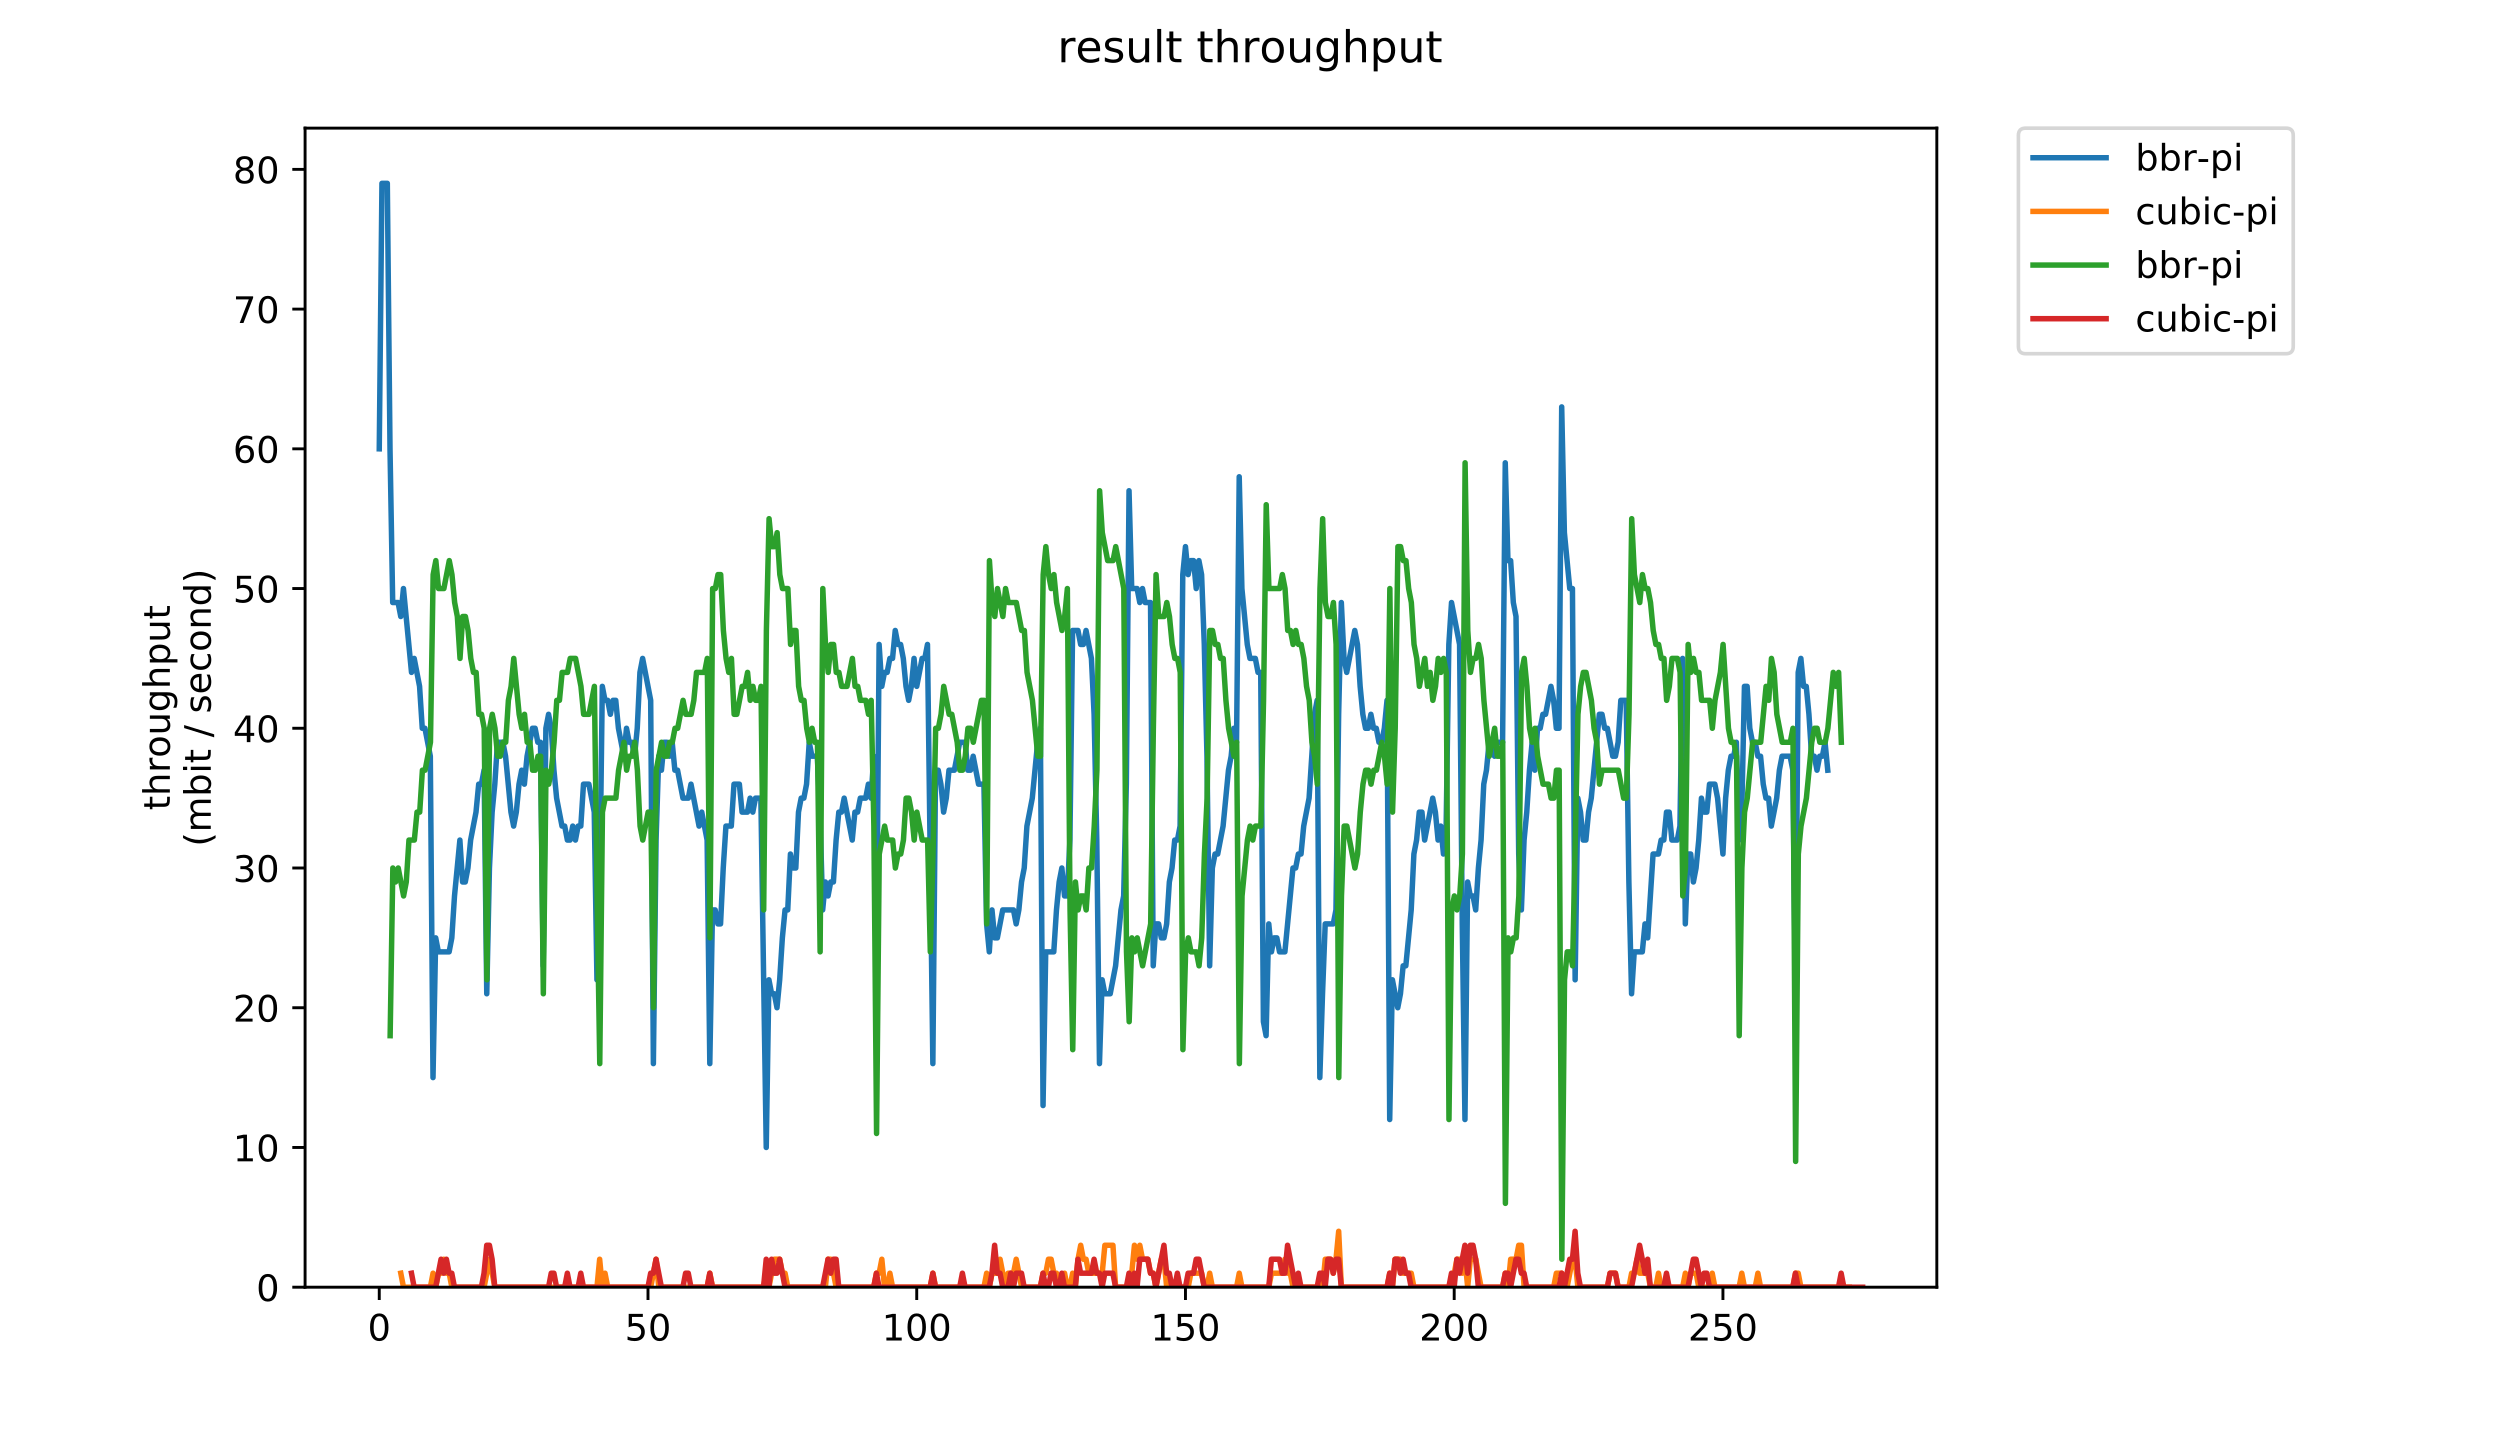 <?xml version="1.0" encoding="utf-8" standalone="no"?>
<!DOCTYPE svg PUBLIC "-//W3C//DTD SVG 1.1//EN"
  "http://www.w3.org/Graphics/SVG/1.1/DTD/svg11.dtd">
<!-- Created with matplotlib (https://matplotlib.org/) -->
<svg height="396pt" version="1.1" viewBox="0 0 684 396" width="684pt" xmlns="http://www.w3.org/2000/svg" xmlns:xlink="http://www.w3.org/1999/xlink">
 <defs>
  <style type="text/css">
*{stroke-linecap:butt;stroke-linejoin:round;}
  </style>
 </defs>
 <g id="figure_1">
  <g id="patch_1">
   <path d="M 0 396 
L 684 396 
L 684 0 
L 0 0 
z
" style="fill:#ffffff;"/>
  </g>
  <g id="axes_1">
   <g id="patch_2">
    <path d="M 83.472 352.174 
L 529.913 352.174 
L 529.913 35.062 
L 83.472 35.062 
z
" style="fill:#ffffff;"/>
   </g>
   <g id="matplotlib.axis_1">
    <g id="xtick_1">
     <g id="line2d_1">
      <defs>
       <path d="M 0 0 
L 0 3.5 
" id="m55b42c9078" style="stroke:#000000;stroke-width:0.8;"/>
      </defs>
      <g>
       <use style="stroke:#000000;stroke-width:0.8;" x="103.765" xlink:href="#m55b42c9078" y="352.174"/>
      </g>
     </g>
     <g id="text_1">
      <!-- 0 -->
      <defs>
       <path d="M 31.781 66.406 
Q 24.172 66.406 20.328 58.906 
Q 16.5 51.422 16.5 36.375 
Q 16.5 21.391 20.328 13.891 
Q 24.172 6.391 31.781 6.391 
Q 39.453 6.391 43.281 13.891 
Q 47.125 21.391 47.125 36.375 
Q 47.125 51.422 43.281 58.906 
Q 39.453 66.406 31.781 66.406 
z
M 31.781 74.219 
Q 44.047 74.219 50.516 64.516 
Q 56.984 54.828 56.984 36.375 
Q 56.984 17.969 50.516 8.266 
Q 44.047 -1.422 31.781 -1.422 
Q 19.531 -1.422 13.062 8.266 
Q 6.594 17.969 6.594 36.375 
Q 6.594 54.828 13.062 64.516 
Q 19.531 74.219 31.781 74.219 
z
" id="DejaVuSans-48"/>
      </defs>
      <g transform="translate(100.584 366.773)scale(0.1 -0.1)">
       <use xlink:href="#DejaVuSans-48"/>
      </g>
     </g>
    </g>
    <g id="xtick_2">
     <g id="line2d_2">
      <g>
       <use style="stroke:#000000;stroke-width:0.8;" x="177.291" xlink:href="#m55b42c9078" y="352.174"/>
      </g>
     </g>
     <g id="text_2">
      <!-- 50 -->
      <defs>
       <path d="M 10.797 72.906 
L 49.516 72.906 
L 49.516 64.594 
L 19.828 64.594 
L 19.828 46.734 
Q 21.969 47.469 24.109 47.828 
Q 26.266 48.188 28.422 48.188 
Q 40.625 48.188 47.75 41.5 
Q 54.891 34.812 54.891 23.391 
Q 54.891 11.625 47.562 5.094 
Q 40.234 -1.422 26.906 -1.422 
Q 22.312 -1.422 17.547 -0.641 
Q 12.797 0.141 7.719 1.703 
L 7.719 11.625 
Q 12.109 9.234 16.797 8.062 
Q 21.484 6.891 26.703 6.891 
Q 35.156 6.891 40.078 11.328 
Q 45.016 15.766 45.016 23.391 
Q 45.016 31 40.078 35.438 
Q 35.156 39.891 26.703 39.891 
Q 22.75 39.891 18.812 39.016 
Q 14.891 38.141 10.797 36.281 
z
" id="DejaVuSans-53"/>
      </defs>
      <g transform="translate(170.929 366.773)scale(0.1 -0.1)">
       <use xlink:href="#DejaVuSans-53"/>
       <use x="63.623" xlink:href="#DejaVuSans-48"/>
      </g>
     </g>
    </g>
    <g id="xtick_3">
     <g id="line2d_3">
      <g>
       <use style="stroke:#000000;stroke-width:0.8;" x="250.817" xlink:href="#m55b42c9078" y="352.174"/>
      </g>
     </g>
     <g id="text_3">
      <!-- 100 -->
      <defs>
       <path d="M 12.406 8.297 
L 28.516 8.297 
L 28.516 63.922 
L 10.984 60.406 
L 10.984 69.391 
L 28.422 72.906 
L 38.281 72.906 
L 38.281 8.297 
L 54.391 8.297 
L 54.391 0 
L 12.406 0 
z
" id="DejaVuSans-49"/>
      </defs>
      <g transform="translate(241.274 366.773)scale(0.1 -0.1)">
       <use xlink:href="#DejaVuSans-49"/>
       <use x="63.623" xlink:href="#DejaVuSans-48"/>
       <use x="127.246" xlink:href="#DejaVuSans-48"/>
      </g>
     </g>
    </g>
    <g id="xtick_4">
     <g id="line2d_4">
      <g>
       <use style="stroke:#000000;stroke-width:0.8;" x="324.343" xlink:href="#m55b42c9078" y="352.174"/>
      </g>
     </g>
     <g id="text_4">
      <!-- 150 -->
      <g transform="translate(314.8 366.773)scale(0.1 -0.1)">
       <use xlink:href="#DejaVuSans-49"/>
       <use x="63.623" xlink:href="#DejaVuSans-53"/>
       <use x="127.246" xlink:href="#DejaVuSans-48"/>
      </g>
     </g>
    </g>
    <g id="xtick_5">
     <g id="line2d_5">
      <g>
       <use style="stroke:#000000;stroke-width:0.8;" x="397.869" xlink:href="#m55b42c9078" y="352.174"/>
      </g>
     </g>
     <g id="text_5">
      <!-- 200 -->
      <defs>
       <path d="M 19.188 8.297 
L 53.609 8.297 
L 53.609 0 
L 7.328 0 
L 7.328 8.297 
Q 12.938 14.109 22.625 23.891 
Q 32.328 33.688 34.812 36.531 
Q 39.547 41.844 41.422 45.531 
Q 43.312 49.219 43.312 52.781 
Q 43.312 58.594 39.234 62.25 
Q 35.156 65.922 28.609 65.922 
Q 23.969 65.922 18.812 64.312 
Q 13.672 62.703 7.812 59.422 
L 7.812 69.391 
Q 13.766 71.781 18.938 73 
Q 24.125 74.219 28.422 74.219 
Q 39.75 74.219 46.484 68.547 
Q 53.219 62.891 53.219 53.422 
Q 53.219 48.922 51.531 44.891 
Q 49.859 40.875 45.406 35.406 
Q 44.188 33.984 37.641 27.219 
Q 31.109 20.453 19.188 8.297 
z
" id="DejaVuSans-50"/>
      </defs>
      <g transform="translate(388.326 366.773)scale(0.1 -0.1)">
       <use xlink:href="#DejaVuSans-50"/>
       <use x="63.623" xlink:href="#DejaVuSans-48"/>
       <use x="127.246" xlink:href="#DejaVuSans-48"/>
      </g>
     </g>
    </g>
    <g id="xtick_6">
     <g id="line2d_6">
      <g>
       <use style="stroke:#000000;stroke-width:0.8;" x="471.395" xlink:href="#m55b42c9078" y="352.174"/>
      </g>
     </g>
     <g id="text_6">
      <!-- 250 -->
      <g transform="translate(461.852 366.773)scale(0.1 -0.1)">
       <use xlink:href="#DejaVuSans-50"/>
       <use x="63.623" xlink:href="#DejaVuSans-53"/>
       <use x="127.246" xlink:href="#DejaVuSans-48"/>
      </g>
     </g>
    </g>
   </g>
   <g id="matplotlib.axis_2">
    <g id="ytick_1">
     <g id="line2d_7">
      <defs>
       <path d="M 0 0 
L -3.5 0 
" id="m364d005b79" style="stroke:#000000;stroke-width:0.8;"/>
      </defs>
      <g>
       <use style="stroke:#000000;stroke-width:0.8;" x="83.472" xlink:href="#m364d005b79" y="352.174"/>
      </g>
     </g>
     <g id="text_7">
      <!-- 0 -->
      <g transform="translate(70.11 355.973)scale(0.1 -0.1)">
       <use xlink:href="#DejaVuSans-48"/>
      </g>
     </g>
    </g>
    <g id="ytick_2">
     <g id="line2d_8">
      <g>
       <use style="stroke:#000000;stroke-width:0.8;" x="83.472" xlink:href="#m364d005b79" y="313.945"/>
      </g>
     </g>
     <g id="text_8">
      <!-- 10 -->
      <g transform="translate(63.747 317.744)scale(0.1 -0.1)">
       <use xlink:href="#DejaVuSans-49"/>
       <use x="63.623" xlink:href="#DejaVuSans-48"/>
      </g>
     </g>
    </g>
    <g id="ytick_3">
     <g id="line2d_9">
      <g>
       <use style="stroke:#000000;stroke-width:0.8;" x="83.472" xlink:href="#m364d005b79" y="275.716"/>
      </g>
     </g>
     <g id="text_9">
      <!-- 20 -->
      <g transform="translate(63.747 279.515)scale(0.1 -0.1)">
       <use xlink:href="#DejaVuSans-50"/>
       <use x="63.623" xlink:href="#DejaVuSans-48"/>
      </g>
     </g>
    </g>
    <g id="ytick_4">
     <g id="line2d_10">
      <g>
       <use style="stroke:#000000;stroke-width:0.8;" x="83.472" xlink:href="#m364d005b79" y="237.486"/>
      </g>
     </g>
     <g id="text_10">
      <!-- 30 -->
      <defs>
       <path d="M 40.578 39.312 
Q 47.656 37.797 51.625 33 
Q 55.609 28.219 55.609 21.188 
Q 55.609 10.406 48.188 4.484 
Q 40.766 -1.422 27.094 -1.422 
Q 22.516 -1.422 17.656 -0.516 
Q 12.797 0.391 7.625 2.203 
L 7.625 11.719 
Q 11.719 9.328 16.594 8.109 
Q 21.484 6.891 26.812 6.891 
Q 36.078 6.891 40.938 10.547 
Q 45.797 14.203 45.797 21.188 
Q 45.797 27.641 41.281 31.266 
Q 36.766 34.906 28.719 34.906 
L 20.219 34.906 
L 20.219 43.016 
L 29.109 43.016 
Q 36.375 43.016 40.234 45.922 
Q 44.094 48.828 44.094 54.297 
Q 44.094 59.906 40.109 62.906 
Q 36.141 65.922 28.719 65.922 
Q 24.656 65.922 20.016 65.031 
Q 15.375 64.156 9.812 62.312 
L 9.812 71.094 
Q 15.438 72.656 20.344 73.438 
Q 25.25 74.219 29.594 74.219 
Q 40.828 74.219 47.359 69.109 
Q 53.906 64.016 53.906 55.328 
Q 53.906 49.266 50.438 45.094 
Q 46.969 40.922 40.578 39.312 
z
" id="DejaVuSans-51"/>
      </defs>
      <g transform="translate(63.747 241.286)scale(0.1 -0.1)">
       <use xlink:href="#DejaVuSans-51"/>
       <use x="63.623" xlink:href="#DejaVuSans-48"/>
      </g>
     </g>
    </g>
    <g id="ytick_5">
     <g id="line2d_11">
      <g>
       <use style="stroke:#000000;stroke-width:0.8;" x="83.472" xlink:href="#m364d005b79" y="199.257"/>
      </g>
     </g>
     <g id="text_11">
      <!-- 40 -->
      <defs>
       <path d="M 37.797 64.312 
L 12.891 25.391 
L 37.797 25.391 
z
M 35.203 72.906 
L 47.609 72.906 
L 47.609 25.391 
L 58.016 25.391 
L 58.016 17.188 
L 47.609 17.188 
L 47.609 0 
L 37.797 0 
L 37.797 17.188 
L 4.891 17.188 
L 4.891 26.703 
z
" id="DejaVuSans-52"/>
      </defs>
      <g transform="translate(63.747 203.056)scale(0.1 -0.1)">
       <use xlink:href="#DejaVuSans-52"/>
       <use x="63.623" xlink:href="#DejaVuSans-48"/>
      </g>
     </g>
    </g>
    <g id="ytick_6">
     <g id="line2d_12">
      <g>
       <use style="stroke:#000000;stroke-width:0.8;" x="83.472" xlink:href="#m364d005b79" y="161.028"/>
      </g>
     </g>
     <g id="text_12">
      <!-- 50 -->
      <g transform="translate(63.747 164.827)scale(0.1 -0.1)">
       <use xlink:href="#DejaVuSans-53"/>
       <use x="63.623" xlink:href="#DejaVuSans-48"/>
      </g>
     </g>
    </g>
    <g id="ytick_7">
     <g id="line2d_13">
      <g>
       <use style="stroke:#000000;stroke-width:0.8;" x="83.472" xlink:href="#m364d005b79" y="122.799"/>
      </g>
     </g>
     <g id="text_13">
      <!-- 60 -->
      <defs>
       <path d="M 33.016 40.375 
Q 26.375 40.375 22.484 35.828 
Q 18.609 31.297 18.609 23.391 
Q 18.609 15.531 22.484 10.953 
Q 26.375 6.391 33.016 6.391 
Q 39.656 6.391 43.531 10.953 
Q 47.406 15.531 47.406 23.391 
Q 47.406 31.297 43.531 35.828 
Q 39.656 40.375 33.016 40.375 
z
M 52.594 71.297 
L 52.594 62.312 
Q 48.875 64.062 45.094 64.984 
Q 41.312 65.922 37.594 65.922 
Q 27.828 65.922 22.672 59.328 
Q 17.531 52.734 16.797 39.406 
Q 19.672 43.656 24.016 45.922 
Q 28.375 48.188 33.594 48.188 
Q 44.578 48.188 50.953 41.516 
Q 57.328 34.859 57.328 23.391 
Q 57.328 12.156 50.688 5.359 
Q 44.047 -1.422 33.016 -1.422 
Q 20.359 -1.422 13.672 8.266 
Q 6.984 17.969 6.984 36.375 
Q 6.984 53.656 15.188 63.938 
Q 23.391 74.219 37.203 74.219 
Q 40.922 74.219 44.703 73.484 
Q 48.484 72.75 52.594 71.297 
z
" id="DejaVuSans-54"/>
      </defs>
      <g transform="translate(63.747 126.598)scale(0.1 -0.1)">
       <use xlink:href="#DejaVuSans-54"/>
       <use x="63.623" xlink:href="#DejaVuSans-48"/>
      </g>
     </g>
    </g>
    <g id="ytick_8">
     <g id="line2d_14">
      <g>
       <use style="stroke:#000000;stroke-width:0.8;" x="83.472" xlink:href="#m364d005b79" y="84.569"/>
      </g>
     </g>
     <g id="text_14">
      <!-- 70 -->
      <defs>
       <path d="M 8.203 72.906 
L 55.078 72.906 
L 55.078 68.703 
L 28.609 0 
L 18.312 0 
L 43.219 64.594 
L 8.203 64.594 
z
" id="DejaVuSans-55"/>
      </defs>
      <g transform="translate(63.747 88.369)scale(0.1 -0.1)">
       <use xlink:href="#DejaVuSans-55"/>
       <use x="63.623" xlink:href="#DejaVuSans-48"/>
      </g>
     </g>
    </g>
    <g id="ytick_9">
     <g id="line2d_15">
      <g>
       <use style="stroke:#000000;stroke-width:0.8;" x="83.472" xlink:href="#m364d005b79" y="46.34"/>
      </g>
     </g>
     <g id="text_15">
      <!-- 80 -->
      <defs>
       <path d="M 31.781 34.625 
Q 24.75 34.625 20.719 30.859 
Q 16.703 27.094 16.703 20.516 
Q 16.703 13.922 20.719 10.156 
Q 24.75 6.391 31.781 6.391 
Q 38.812 6.391 42.859 10.172 
Q 46.922 13.969 46.922 20.516 
Q 46.922 27.094 42.891 30.859 
Q 38.875 34.625 31.781 34.625 
z
M 21.922 38.812 
Q 15.578 40.375 12.031 44.719 
Q 8.5 49.078 8.5 55.328 
Q 8.5 64.062 14.719 69.141 
Q 20.953 74.219 31.781 74.219 
Q 42.672 74.219 48.875 69.141 
Q 55.078 64.062 55.078 55.328 
Q 55.078 49.078 51.531 44.719 
Q 48 40.375 41.703 38.812 
Q 48.828 37.156 52.797 32.312 
Q 56.781 27.484 56.781 20.516 
Q 56.781 9.906 50.312 4.234 
Q 43.844 -1.422 31.781 -1.422 
Q 19.734 -1.422 13.25 4.234 
Q 6.781 9.906 6.781 20.516 
Q 6.781 27.484 10.781 32.312 
Q 14.797 37.156 21.922 38.812 
z
M 18.312 54.391 
Q 18.312 48.734 21.844 45.562 
Q 25.391 42.391 31.781 42.391 
Q 38.141 42.391 41.719 45.562 
Q 45.312 48.734 45.312 54.391 
Q 45.312 60.062 41.719 63.234 
Q 38.141 66.406 31.781 66.406 
Q 25.391 66.406 21.844 63.234 
Q 18.312 60.062 18.312 54.391 
z
" id="DejaVuSans-56"/>
      </defs>
      <g transform="translate(63.747 50.139)scale(0.1 -0.1)">
       <use xlink:href="#DejaVuSans-56"/>
       <use x="63.623" xlink:href="#DejaVuSans-48"/>
      </g>
     </g>
    </g>
    <g id="text_16">
     <!-- throughput -->
     <defs>
      <path d="M 18.312 70.219 
L 18.312 54.688 
L 36.812 54.688 
L 36.812 47.703 
L 18.312 47.703 
L 18.312 18.016 
Q 18.312 11.328 20.141 9.422 
Q 21.969 7.516 27.594 7.516 
L 36.812 7.516 
L 36.812 0 
L 27.594 0 
Q 17.188 0 13.234 3.875 
Q 9.281 7.766 9.281 18.016 
L 9.281 47.703 
L 2.688 47.703 
L 2.688 54.688 
L 9.281 54.688 
L 9.281 70.219 
z
" id="DejaVuSans-116"/>
      <path d="M 54.891 33.016 
L 54.891 0 
L 45.906 0 
L 45.906 32.719 
Q 45.906 40.484 42.875 44.328 
Q 39.844 48.188 33.797 48.188 
Q 26.516 48.188 22.312 43.547 
Q 18.109 38.922 18.109 30.906 
L 18.109 0 
L 9.078 0 
L 9.078 75.984 
L 18.109 75.984 
L 18.109 46.188 
Q 21.344 51.125 25.703 53.562 
Q 30.078 56 35.797 56 
Q 45.219 56 50.047 50.172 
Q 54.891 44.344 54.891 33.016 
z
" id="DejaVuSans-104"/>
      <path d="M 41.109 46.297 
Q 39.594 47.172 37.812 47.578 
Q 36.031 48 33.891 48 
Q 26.266 48 22.188 43.047 
Q 18.109 38.094 18.109 28.812 
L 18.109 0 
L 9.078 0 
L 9.078 54.688 
L 18.109 54.688 
L 18.109 46.188 
Q 20.953 51.172 25.484 53.578 
Q 30.031 56 36.531 56 
Q 37.453 56 38.578 55.875 
Q 39.703 55.766 41.062 55.516 
z
" id="DejaVuSans-114"/>
      <path d="M 30.609 48.391 
Q 23.391 48.391 19.188 42.75 
Q 14.984 37.109 14.984 27.297 
Q 14.984 17.484 19.156 11.844 
Q 23.344 6.203 30.609 6.203 
Q 37.797 6.203 41.984 11.859 
Q 46.188 17.531 46.188 27.297 
Q 46.188 37.016 41.984 42.703 
Q 37.797 48.391 30.609 48.391 
z
M 30.609 56 
Q 42.328 56 49.016 48.375 
Q 55.719 40.766 55.719 27.297 
Q 55.719 13.875 49.016 6.219 
Q 42.328 -1.422 30.609 -1.422 
Q 18.844 -1.422 12.172 6.219 
Q 5.516 13.875 5.516 27.297 
Q 5.516 40.766 12.172 48.375 
Q 18.844 56 30.609 56 
z
" id="DejaVuSans-111"/>
      <path d="M 8.5 21.578 
L 8.5 54.688 
L 17.484 54.688 
L 17.484 21.922 
Q 17.484 14.156 20.5 10.266 
Q 23.531 6.391 29.594 6.391 
Q 36.859 6.391 41.078 11.031 
Q 45.312 15.672 45.312 23.688 
L 45.312 54.688 
L 54.297 54.688 
L 54.297 0 
L 45.312 0 
L 45.312 8.406 
Q 42.047 3.422 37.719 1 
Q 33.406 -1.422 27.688 -1.422 
Q 18.266 -1.422 13.375 4.438 
Q 8.5 10.297 8.5 21.578 
z
M 31.109 56 
z
" id="DejaVuSans-117"/>
      <path d="M 45.406 27.984 
Q 45.406 37.75 41.375 43.109 
Q 37.359 48.484 30.078 48.484 
Q 22.859 48.484 18.828 43.109 
Q 14.797 37.75 14.797 27.984 
Q 14.797 18.266 18.828 12.891 
Q 22.859 7.516 30.078 7.516 
Q 37.359 7.516 41.375 12.891 
Q 45.406 18.266 45.406 27.984 
z
M 54.391 6.781 
Q 54.391 -7.172 48.188 -13.984 
Q 42 -20.797 29.203 -20.797 
Q 24.469 -20.797 20.266 -20.094 
Q 16.062 -19.391 12.109 -17.922 
L 12.109 -9.188 
Q 16.062 -11.328 19.922 -12.344 
Q 23.781 -13.375 27.781 -13.375 
Q 36.625 -13.375 41.016 -8.766 
Q 45.406 -4.156 45.406 5.172 
L 45.406 9.625 
Q 42.625 4.781 38.281 2.391 
Q 33.938 0 27.875 0 
Q 17.828 0 11.672 7.656 
Q 5.516 15.328 5.516 27.984 
Q 5.516 40.672 11.672 48.328 
Q 17.828 56 27.875 56 
Q 33.938 56 38.281 53.609 
Q 42.625 51.219 45.406 46.391 
L 45.406 54.688 
L 54.391 54.688 
z
" id="DejaVuSans-103"/>
      <path d="M 18.109 8.203 
L 18.109 -20.797 
L 9.078 -20.797 
L 9.078 54.688 
L 18.109 54.688 
L 18.109 46.391 
Q 20.953 51.266 25.266 53.625 
Q 29.594 56 35.594 56 
Q 45.562 56 51.781 48.094 
Q 58.016 40.188 58.016 27.297 
Q 58.016 14.406 51.781 6.484 
Q 45.562 -1.422 35.594 -1.422 
Q 29.594 -1.422 25.266 0.953 
Q 20.953 3.328 18.109 8.203 
z
M 48.688 27.297 
Q 48.688 37.203 44.609 42.844 
Q 40.531 48.484 33.406 48.484 
Q 26.266 48.484 22.188 42.844 
Q 18.109 37.203 18.109 27.297 
Q 18.109 17.391 22.188 11.75 
Q 26.266 6.109 33.406 6.109 
Q 40.531 6.109 44.609 11.75 
Q 48.688 17.391 48.688 27.297 
z
" id="DejaVuSans-112"/>
     </defs>
     <g transform="translate(46.47 221.675)rotate(-90)scale(0.1 -0.1)">
      <use xlink:href="#DejaVuSans-116"/>
      <use x="39.209" xlink:href="#DejaVuSans-104"/>
      <use x="102.588" xlink:href="#DejaVuSans-114"/>
      <use x="143.67" xlink:href="#DejaVuSans-111"/>
      <use x="204.852" xlink:href="#DejaVuSans-117"/>
      <use x="268.23" xlink:href="#DejaVuSans-103"/>
      <use x="331.707" xlink:href="#DejaVuSans-104"/>
      <use x="395.086" xlink:href="#DejaVuSans-112"/>
      <use x="458.562" xlink:href="#DejaVuSans-117"/>
      <use x="521.941" xlink:href="#DejaVuSans-116"/>
     </g>
     <!-- (mbit / second) -->
     <defs>
      <path d="M 31 75.875 
Q 24.469 64.656 21.281 53.656 
Q 18.109 42.672 18.109 31.391 
Q 18.109 20.125 21.312 9.062 
Q 24.516 -2 31 -13.188 
L 23.188 -13.188 
Q 15.875 -1.703 12.234 9.375 
Q 8.594 20.453 8.594 31.391 
Q 8.594 42.281 12.203 53.312 
Q 15.828 64.359 23.188 75.875 
z
" id="DejaVuSans-40"/>
      <path d="M 52 44.188 
Q 55.375 50.25 60.062 53.125 
Q 64.75 56 71.094 56 
Q 79.641 56 84.281 50.016 
Q 88.922 44.047 88.922 33.016 
L 88.922 0 
L 79.891 0 
L 79.891 32.719 
Q 79.891 40.578 77.094 44.375 
Q 74.312 48.188 68.609 48.188 
Q 61.625 48.188 57.562 43.547 
Q 53.516 38.922 53.516 30.906 
L 53.516 0 
L 44.484 0 
L 44.484 32.719 
Q 44.484 40.625 41.703 44.406 
Q 38.922 48.188 33.109 48.188 
Q 26.219 48.188 22.156 43.531 
Q 18.109 38.875 18.109 30.906 
L 18.109 0 
L 9.078 0 
L 9.078 54.688 
L 18.109 54.688 
L 18.109 46.188 
Q 21.188 51.219 25.484 53.609 
Q 29.781 56 35.688 56 
Q 41.656 56 45.828 52.969 
Q 50 49.953 52 44.188 
z
" id="DejaVuSans-109"/>
      <path d="M 48.688 27.297 
Q 48.688 37.203 44.609 42.844 
Q 40.531 48.484 33.406 48.484 
Q 26.266 48.484 22.188 42.844 
Q 18.109 37.203 18.109 27.297 
Q 18.109 17.391 22.188 11.75 
Q 26.266 6.109 33.406 6.109 
Q 40.531 6.109 44.609 11.75 
Q 48.688 17.391 48.688 27.297 
z
M 18.109 46.391 
Q 20.953 51.266 25.266 53.625 
Q 29.594 56 35.594 56 
Q 45.562 56 51.781 48.094 
Q 58.016 40.188 58.016 27.297 
Q 58.016 14.406 51.781 6.484 
Q 45.562 -1.422 35.594 -1.422 
Q 29.594 -1.422 25.266 0.953 
Q 20.953 3.328 18.109 8.203 
L 18.109 0 
L 9.078 0 
L 9.078 75.984 
L 18.109 75.984 
z
" id="DejaVuSans-98"/>
      <path d="M 9.422 54.688 
L 18.406 54.688 
L 18.406 0 
L 9.422 0 
z
M 9.422 75.984 
L 18.406 75.984 
L 18.406 64.594 
L 9.422 64.594 
z
" id="DejaVuSans-105"/>
      <path id="DejaVuSans-32"/>
      <path d="M 25.391 72.906 
L 33.688 72.906 
L 8.297 -9.281 
L 0 -9.281 
z
" id="DejaVuSans-47"/>
      <path d="M 44.281 53.078 
L 44.281 44.578 
Q 40.484 46.531 36.375 47.5 
Q 32.281 48.484 27.875 48.484 
Q 21.188 48.484 17.844 46.438 
Q 14.5 44.391 14.5 40.281 
Q 14.5 37.156 16.891 35.375 
Q 19.281 33.594 26.516 31.984 
L 29.594 31.297 
Q 39.156 29.25 43.188 25.516 
Q 47.219 21.781 47.219 15.094 
Q 47.219 7.469 41.188 3.016 
Q 35.156 -1.422 24.609 -1.422 
Q 20.219 -1.422 15.453 -0.562 
Q 10.688 0.297 5.422 2 
L 5.422 11.281 
Q 10.406 8.688 15.234 7.391 
Q 20.062 6.109 24.812 6.109 
Q 31.156 6.109 34.562 8.281 
Q 37.984 10.453 37.984 14.406 
Q 37.984 18.062 35.516 20.016 
Q 33.062 21.969 24.703 23.781 
L 21.578 24.516 
Q 13.234 26.266 9.516 29.906 
Q 5.812 33.547 5.812 39.891 
Q 5.812 47.609 11.281 51.797 
Q 16.75 56 26.812 56 
Q 31.781 56 36.172 55.266 
Q 40.578 54.547 44.281 53.078 
z
" id="DejaVuSans-115"/>
      <path d="M 56.203 29.594 
L 56.203 25.203 
L 14.891 25.203 
Q 15.484 15.922 20.484 11.062 
Q 25.484 6.203 34.422 6.203 
Q 39.594 6.203 44.453 7.469 
Q 49.312 8.734 54.109 11.281 
L 54.109 2.781 
Q 49.266 0.734 44.188 -0.344 
Q 39.109 -1.422 33.891 -1.422 
Q 20.797 -1.422 13.156 6.188 
Q 5.516 13.812 5.516 26.812 
Q 5.516 40.234 12.766 48.109 
Q 20.016 56 32.328 56 
Q 43.359 56 49.781 48.891 
Q 56.203 41.797 56.203 29.594 
z
M 47.219 32.234 
Q 47.125 39.594 43.094 43.984 
Q 39.062 48.391 32.422 48.391 
Q 24.906 48.391 20.391 44.141 
Q 15.875 39.891 15.188 32.172 
z
" id="DejaVuSans-101"/>
      <path d="M 48.781 52.594 
L 48.781 44.188 
Q 44.969 46.297 41.141 47.344 
Q 37.312 48.391 33.406 48.391 
Q 24.656 48.391 19.812 42.844 
Q 14.984 37.312 14.984 27.297 
Q 14.984 17.281 19.812 11.734 
Q 24.656 6.203 33.406 6.203 
Q 37.312 6.203 41.141 7.25 
Q 44.969 8.297 48.781 10.406 
L 48.781 2.094 
Q 45.016 0.344 40.984 -0.531 
Q 36.969 -1.422 32.422 -1.422 
Q 20.062 -1.422 12.781 6.344 
Q 5.516 14.109 5.516 27.297 
Q 5.516 40.672 12.859 48.328 
Q 20.219 56 33.016 56 
Q 37.156 56 41.109 55.141 
Q 45.062 54.297 48.781 52.594 
z
" id="DejaVuSans-99"/>
      <path d="M 54.891 33.016 
L 54.891 0 
L 45.906 0 
L 45.906 32.719 
Q 45.906 40.484 42.875 44.328 
Q 39.844 48.188 33.797 48.188 
Q 26.516 48.188 22.312 43.547 
Q 18.109 38.922 18.109 30.906 
L 18.109 0 
L 9.078 0 
L 9.078 54.688 
L 18.109 54.688 
L 18.109 46.188 
Q 21.344 51.125 25.703 53.562 
Q 30.078 56 35.797 56 
Q 45.219 56 50.047 50.172 
Q 54.891 44.344 54.891 33.016 
z
" id="DejaVuSans-110"/>
      <path d="M 45.406 46.391 
L 45.406 75.984 
L 54.391 75.984 
L 54.391 0 
L 45.406 0 
L 45.406 8.203 
Q 42.578 3.328 38.25 0.953 
Q 33.938 -1.422 27.875 -1.422 
Q 17.969 -1.422 11.734 6.484 
Q 5.516 14.406 5.516 27.297 
Q 5.516 40.188 11.734 48.094 
Q 17.969 56 27.875 56 
Q 33.938 56 38.25 53.625 
Q 42.578 51.266 45.406 46.391 
z
M 14.797 27.297 
Q 14.797 17.391 18.875 11.75 
Q 22.953 6.109 30.078 6.109 
Q 37.203 6.109 41.297 11.75 
Q 45.406 17.391 45.406 27.297 
Q 45.406 37.203 41.297 42.844 
Q 37.203 48.484 30.078 48.484 
Q 22.953 48.484 18.875 42.844 
Q 14.797 37.203 14.797 27.297 
z
" id="DejaVuSans-100"/>
      <path d="M 8.016 75.875 
L 15.828 75.875 
Q 23.141 64.359 26.781 53.312 
Q 30.422 42.281 30.422 31.391 
Q 30.422 20.453 26.781 9.375 
Q 23.141 -1.703 15.828 -13.188 
L 8.016 -13.188 
Q 14.5 -2 17.703 9.062 
Q 20.906 20.125 20.906 31.391 
Q 20.906 42.672 17.703 53.656 
Q 14.5 64.656 8.016 75.875 
z
" id="DejaVuSans-41"/>
     </defs>
     <g transform="translate(57.668 231.609)rotate(-90)scale(0.1 -0.1)">
      <use xlink:href="#DejaVuSans-40"/>
      <use x="39.014" xlink:href="#DejaVuSans-109"/>
      <use x="136.426" xlink:href="#DejaVuSans-98"/>
      <use x="199.902" xlink:href="#DejaVuSans-105"/>
      <use x="227.686" xlink:href="#DejaVuSans-116"/>
      <use x="266.895" xlink:href="#DejaVuSans-32"/>
      <use x="298.682" xlink:href="#DejaVuSans-47"/>
      <use x="332.373" xlink:href="#DejaVuSans-32"/>
      <use x="364.16" xlink:href="#DejaVuSans-115"/>
      <use x="416.26" xlink:href="#DejaVuSans-101"/>
      <use x="477.783" xlink:href="#DejaVuSans-99"/>
      <use x="532.764" xlink:href="#DejaVuSans-111"/>
      <use x="593.945" xlink:href="#DejaVuSans-110"/>
      <use x="657.324" xlink:href="#DejaVuSans-100"/>
      <use x="720.801" xlink:href="#DejaVuSans-41"/>
     </g>
    </g>
   </g>
   <g id="line2d_16">
    <path clip-path="url(#pec22fdc758)" d="M 103.765 122.799 
L 104.5 50.163 
L 105.971 50.163 
L 106.706 122.799 
L 107.441 164.851 
L 108.912 164.851 
L 109.647 168.674 
L 110.382 161.028 
L 112.588 183.965 
L 113.323 180.143 
L 114.794 187.788 
L 115.529 199.257 
L 116.265 199.257 
L 117.735 206.903 
L 118.47 294.83 
L 119.206 256.601 
L 119.941 260.424 
L 122.882 260.424 
L 123.617 256.601 
L 124.352 245.132 
L 125.823 229.841 
L 126.558 241.309 
L 127.293 241.309 
L 128.029 237.486 
L 128.764 229.841 
L 130.234 222.195 
L 130.97 214.549 
L 131.705 214.549 
L 132.44 210.726 
L 133.176 271.893 
L 133.911 237.486 
L 134.646 222.195 
L 135.381 214.549 
L 136.117 203.08 
L 137.587 203.08 
L 138.322 206.903 
L 139.793 222.195 
L 140.528 226.018 
L 141.263 222.195 
L 141.999 214.549 
L 142.734 210.726 
L 143.469 214.549 
L 144.204 206.903 
L 145.675 199.257 
L 146.41 199.257 
L 147.145 203.08 
L 147.881 203.08 
L 148.616 264.247 
L 149.351 199.257 
L 150.087 195.434 
L 150.822 199.257 
L 151.557 210.726 
L 152.292 218.372 
L 153.763 226.018 
L 154.498 226.018 
L 155.233 229.841 
L 155.969 229.841 
L 156.704 226.018 
L 157.439 229.841 
L 158.174 226.018 
L 158.91 226.018 
L 159.645 214.549 
L 161.115 214.549 
L 162.586 222.195 
L 163.321 268.07 
L 164.056 245.132 
L 164.792 187.788 
L 165.527 191.611 
L 166.262 191.611 
L 166.998 195.434 
L 167.733 191.611 
L 168.468 191.611 
L 169.203 199.257 
L 170.674 206.903 
L 171.409 199.257 
L 172.144 203.08 
L 172.88 203.08 
L 173.615 206.903 
L 174.35 199.257 
L 175.085 183.965 
L 175.821 180.143 
L 178.026 191.611 
L 178.762 291.007 
L 179.497 229.841 
L 180.232 206.903 
L 180.967 210.726 
L 181.703 203.08 
L 182.438 203.08 
L 183.173 206.903 
L 183.909 203.08 
L 184.644 210.726 
L 185.379 210.726 
L 186.85 218.372 
L 188.32 218.372 
L 189.055 214.549 
L 191.261 226.018 
L 191.996 222.195 
L 193.467 229.841 
L 194.202 291.007 
L 194.937 248.955 
L 195.673 248.955 
L 196.408 252.778 
L 197.143 252.778 
L 197.878 237.486 
L 198.614 226.018 
L 200.084 226.018 
L 200.82 214.549 
L 202.29 214.549 
L 203.025 222.195 
L 204.496 222.195 
L 205.231 218.372 
L 205.966 222.195 
L 206.702 218.372 
L 208.172 218.372 
L 209.643 313.945 
L 210.378 268.07 
L 211.113 271.893 
L 211.848 271.893 
L 212.584 275.716 
L 213.319 268.07 
L 214.054 256.601 
L 214.789 248.955 
L 215.525 248.955 
L 216.26 233.663 
L 216.995 237.486 
L 217.731 237.486 
L 218.466 222.195 
L 219.201 218.372 
L 219.936 218.372 
L 220.672 214.549 
L 221.407 203.08 
L 222.142 206.903 
L 223.613 206.903 
L 224.348 222.195 
L 225.083 248.955 
L 225.818 241.309 
L 226.554 245.132 
L 227.289 241.309 
L 228.024 241.309 
L 228.759 229.841 
L 229.495 222.195 
L 230.23 222.195 
L 230.965 218.372 
L 233.171 229.841 
L 233.906 222.195 
L 234.642 222.195 
L 235.377 218.372 
L 236.847 218.372 
L 237.583 214.549 
L 238.318 218.372 
L 239.053 206.903 
L 239.788 264.247 
L 240.524 176.32 
L 241.259 187.788 
L 241.994 183.965 
L 242.729 183.965 
L 243.465 180.143 
L 244.2 180.143 
L 244.935 172.497 
L 245.67 176.32 
L 246.406 176.32 
L 247.141 180.143 
L 247.876 187.788 
L 248.611 191.611 
L 249.347 187.788 
L 250.082 180.143 
L 250.817 187.788 
L 252.288 180.143 
L 253.023 180.143 
L 253.758 176.32 
L 255.229 291.007 
L 255.964 210.726 
L 256.699 210.726 
L 257.435 214.549 
L 258.17 222.195 
L 258.905 218.372 
L 259.64 210.726 
L 261.111 210.726 
L 262.581 203.08 
L 264.052 203.08 
L 264.787 210.726 
L 265.522 210.726 
L 266.258 206.903 
L 267.728 214.549 
L 269.199 214.549 
L 269.934 252.778 
L 270.669 260.424 
L 271.405 248.955 
L 272.14 256.601 
L 272.875 256.601 
L 274.346 248.955 
L 277.287 248.955 
L 278.022 252.778 
L 278.757 248.955 
L 279.492 241.309 
L 280.228 237.486 
L 280.963 226.018 
L 282.433 218.372 
L 283.904 203.08 
L 284.639 199.257 
L 285.375 302.476 
L 286.11 260.424 
L 288.316 260.424 
L 289.051 248.955 
L 289.786 241.309 
L 290.521 237.486 
L 291.257 245.132 
L 291.992 245.132 
L 292.727 229.841 
L 293.462 172.497 
L 294.933 172.497 
L 295.668 176.32 
L 296.403 176.32 
L 297.139 172.497 
L 298.609 180.143 
L 299.344 195.434 
L 300.08 229.841 
L 300.815 291.007 
L 301.55 268.07 
L 302.286 271.893 
L 303.756 271.893 
L 305.227 264.247 
L 306.697 248.955 
L 307.432 245.132 
L 308.168 214.549 
L 308.903 134.267 
L 309.638 161.028 
L 311.109 161.028 
L 311.844 164.851 
L 312.579 161.028 
L 313.314 164.851 
L 314.785 164.851 
L 315.52 264.247 
L 316.255 252.778 
L 316.991 252.778 
L 317.726 256.601 
L 318.461 256.601 
L 319.197 252.778 
L 319.932 241.309 
L 320.667 237.486 
L 321.402 229.841 
L 322.138 229.841 
L 322.873 226.018 
L 323.608 157.205 
L 324.343 149.559 
L 325.079 157.205 
L 325.814 153.382 
L 326.549 153.382 
L 327.284 161.028 
L 328.02 153.382 
L 328.755 157.205 
L 329.49 176.32 
L 330.225 206.903 
L 330.961 264.247 
L 331.696 237.486 
L 332.431 233.663 
L 333.166 233.663 
L 334.637 226.018 
L 336.107 210.726 
L 336.843 206.903 
L 337.578 199.257 
L 338.313 203.08 
L 339.049 130.444 
L 339.784 161.028 
L 341.254 176.32 
L 341.99 180.143 
L 343.46 180.143 
L 344.195 183.965 
L 344.931 183.965 
L 345.666 279.539 
L 346.401 283.362 
L 347.136 252.778 
L 347.872 260.424 
L 348.607 256.601 
L 349.342 256.601 
L 350.077 260.424 
L 351.548 260.424 
L 353.754 237.486 
L 354.489 237.486 
L 355.224 233.663 
L 355.96 233.663 
L 356.695 226.018 
L 358.165 218.372 
L 359.636 195.434 
L 360.371 191.611 
L 361.106 294.83 
L 361.842 271.893 
L 362.577 252.778 
L 364.783 252.778 
L 365.518 248.955 
L 366.253 195.434 
L 366.988 164.851 
L 367.724 180.143 
L 368.459 183.965 
L 370.665 172.497 
L 371.4 176.32 
L 372.135 187.788 
L 372.871 195.434 
L 373.606 199.257 
L 374.341 199.257 
L 375.076 195.434 
L 375.812 199.257 
L 376.547 199.257 
L 377.282 203.08 
L 378.017 203.08 
L 378.753 199.257 
L 379.488 191.611 
L 380.223 306.299 
L 380.958 268.07 
L 382.429 275.716 
L 383.164 271.893 
L 383.899 264.247 
L 384.635 264.247 
L 386.105 248.955 
L 386.84 233.663 
L 387.576 229.841 
L 388.311 222.195 
L 389.046 222.195 
L 389.782 229.841 
L 391.987 218.372 
L 392.723 222.195 
L 393.458 229.841 
L 394.193 226.018 
L 394.928 233.663 
L 395.664 226.018 
L 396.399 176.32 
L 397.134 164.851 
L 399.34 176.32 
L 400.075 252.778 
L 400.81 306.299 
L 401.546 241.309 
L 402.281 245.132 
L 403.016 245.132 
L 403.751 248.955 
L 404.487 237.486 
L 405.222 229.841 
L 405.957 214.549 
L 406.693 210.726 
L 407.428 203.08 
L 408.163 203.08 
L 408.898 206.903 
L 409.634 203.08 
L 411.104 203.08 
L 411.839 126.622 
L 412.575 153.382 
L 413.31 153.382 
L 414.045 164.851 
L 414.78 168.674 
L 415.516 233.663 
L 416.251 248.955 
L 416.986 229.841 
L 417.721 222.195 
L 418.457 210.726 
L 419.192 203.08 
L 419.927 210.726 
L 420.662 199.257 
L 421.398 199.257 
L 422.133 195.434 
L 422.868 195.434 
L 424.339 187.788 
L 425.074 191.611 
L 425.809 199.257 
L 426.545 199.257 
L 427.28 111.33 
L 428.015 145.736 
L 429.486 161.028 
L 430.221 161.028 
L 430.956 268.07 
L 431.691 218.372 
L 432.427 222.195 
L 433.162 229.841 
L 433.897 229.841 
L 434.632 222.195 
L 435.368 218.372 
L 437.573 195.434 
L 438.309 195.434 
L 439.044 199.257 
L 439.779 199.257 
L 441.25 206.903 
L 441.985 206.903 
L 442.72 203.08 
L 443.456 191.611 
L 444.926 191.611 
L 445.661 241.309 
L 446.397 271.893 
L 447.132 260.424 
L 449.338 260.424 
L 450.073 252.778 
L 450.808 256.601 
L 452.279 233.663 
L 453.749 233.663 
L 454.484 229.841 
L 455.22 229.841 
L 455.955 222.195 
L 456.69 222.195 
L 457.426 229.841 
L 458.896 229.841 
L 459.631 226.018 
L 460.367 180.143 
L 461.102 252.778 
L 461.837 233.663 
L 462.572 233.663 
L 463.308 241.309 
L 464.043 237.486 
L 464.778 229.841 
L 465.513 218.372 
L 466.249 222.195 
L 466.984 222.195 
L 467.719 214.549 
L 469.19 214.549 
L 469.925 218.372 
L 471.395 233.663 
L 472.131 218.372 
L 472.866 210.726 
L 473.601 206.903 
L 474.337 206.903 
L 475.072 203.08 
L 475.807 229.841 
L 476.542 222.195 
L 477.278 187.788 
L 478.013 187.788 
L 478.748 199.257 
L 479.483 203.08 
L 480.219 203.08 
L 480.954 206.903 
L 481.689 206.903 
L 482.424 214.549 
L 483.16 218.372 
L 483.895 218.372 
L 484.63 226.018 
L 486.101 218.372 
L 486.836 210.726 
L 487.571 206.903 
L 489.777 206.903 
L 490.512 210.726 
L 491.248 271.893 
L 491.983 183.965 
L 492.718 180.143 
L 493.453 187.788 
L 494.189 187.788 
L 494.924 195.434 
L 495.659 206.903 
L 496.394 206.903 
L 497.13 210.726 
L 497.865 206.903 
L 498.6 206.903 
L 499.335 203.08 
L 500.071 210.726 
L 500.071 210.726 
" style="fill:none;stroke:#1f77b4;stroke-linecap:square;stroke-width:1.5;"/>
   </g>
   <g id="line2d_17">
    <path clip-path="url(#pec22fdc758)" d="M 109.656 348.351 
L 110.391 352.174 
L 117.744 352.174 
L 118.479 348.351 
L 119.214 352.174 
L 119.95 348.351 
L 120.685 348.351 
L 121.42 344.528 
L 122.155 348.351 
L 122.891 348.351 
L 123.626 352.174 
L 132.449 352.174 
L 133.92 344.528 
L 135.39 352.174 
L 163.33 352.174 
L 164.065 344.528 
L 164.801 352.174 
L 165.536 348.351 
L 166.271 352.174 
L 178.035 352.174 
L 179.506 344.528 
L 180.241 352.174 
L 193.476 352.174 
L 194.211 348.351 
L 194.946 352.174 
L 208.916 352.174 
L 209.651 348.351 
L 210.387 352.174 
L 211.857 344.528 
L 213.328 344.528 
L 214.063 348.351 
L 214.798 348.351 
L 215.534 352.174 
L 225.827 352.174 
L 226.562 344.528 
L 227.298 344.528 
L 228.768 352.174 
L 239.062 352.174 
L 239.797 348.351 
L 240.532 348.351 
L 241.268 344.528 
L 242.003 352.174 
L 242.738 352.174 
L 243.473 348.351 
L 244.209 352.174 
L 254.502 352.174 
L 255.238 348.351 
L 255.973 352.174 
L 269.208 352.174 
L 269.943 348.351 
L 270.678 352.174 
L 271.413 348.351 
L 272.884 348.351 
L 273.619 344.528 
L 275.09 352.174 
L 275.825 348.351 
L 277.295 348.351 
L 278.031 344.528 
L 279.501 352.174 
L 284.648 352.174 
L 285.383 348.351 
L 286.119 348.351 
L 286.854 344.528 
L 287.589 344.528 
L 288.324 348.351 
L 289.06 348.351 
L 289.795 352.174 
L 290.53 352.174 
L 291.265 348.351 
L 292.001 352.174 
L 292.736 352.174 
L 293.471 348.351 
L 294.206 352.174 
L 294.942 344.528 
L 295.677 340.705 
L 296.412 344.528 
L 297.148 344.528 
L 297.883 348.351 
L 301.559 348.351 
L 302.294 340.705 
L 304.5 340.705 
L 305.235 352.174 
L 308.912 352.174 
L 309.647 348.351 
L 310.382 340.705 
L 311.117 344.528 
L 311.853 340.705 
L 312.588 344.528 
L 314.058 344.528 
L 314.794 348.351 
L 315.529 348.351 
L 316.264 352.174 
L 317.735 344.528 
L 318.47 344.528 
L 319.205 352.174 
L 325.087 352.174 
L 325.823 348.351 
L 328.764 348.351 
L 329.499 352.174 
L 330.234 352.174 
L 330.969 348.351 
L 331.705 352.174 
L 338.322 352.174 
L 339.057 348.351 
L 339.793 352.174 
L 347.145 352.174 
L 347.88 348.351 
L 350.822 348.351 
L 351.557 344.528 
L 352.292 348.351 
L 353.027 348.351 
L 353.763 352.174 
L 361.85 352.174 
L 362.586 344.528 
L 364.056 344.528 
L 364.791 348.351 
L 365.527 344.528 
L 366.262 336.882 
L 366.997 352.174 
L 379.497 352.174 
L 380.232 348.351 
L 380.967 352.174 
L 381.702 344.528 
L 383.173 344.528 
L 383.908 348.351 
L 386.114 348.351 
L 386.849 352.174 
L 397.143 352.174 
L 398.613 344.528 
L 399.349 344.528 
L 400.084 348.351 
L 400.819 344.528 
L 401.555 352.174 
L 402.29 344.528 
L 403.76 344.528 
L 405.231 352.174 
L 411.113 352.174 
L 411.848 348.351 
L 412.583 352.174 
L 413.319 344.528 
L 414.789 344.528 
L 415.524 340.705 
L 416.26 340.705 
L 416.995 352.174 
L 425.083 352.174 
L 425.818 348.351 
L 427.289 348.351 
L 428.024 352.174 
L 428.759 352.174 
L 430.23 344.528 
L 430.965 344.528 
L 431.7 352.174 
L 439.788 352.174 
L 440.523 348.351 
L 441.994 348.351 
L 442.729 352.174 
L 445.67 352.174 
L 446.405 348.351 
L 447.141 348.351 
L 447.876 344.528 
L 448.611 348.351 
L 450.817 348.351 
L 451.552 352.174 
L 453.023 352.174 
L 453.758 348.351 
L 454.493 352.174 
L 460.375 352.174 
L 461.111 348.351 
L 461.846 352.174 
L 462.581 348.351 
L 464.052 348.351 
L 464.787 352.174 
L 467.728 352.174 
L 468.463 348.351 
L 469.199 352.174 
L 475.816 352.174 
L 476.551 348.351 
L 477.286 352.174 
L 480.227 352.174 
L 480.963 348.351 
L 481.698 352.174 
L 490.521 352.174 
L 491.256 348.351 
L 491.992 348.351 
L 492.727 352.174 
L 505.962 352.174 
L 505.962 352.174 
" style="fill:none;stroke:#ff7f0e;stroke-linecap:square;stroke-width:1.5;"/>
   </g>
   <g id="line2d_18">
    <path clip-path="url(#pec22fdc758)" d="M 106.744 283.362 
L 107.48 237.486 
L 108.215 241.309 
L 108.95 237.486 
L 110.421 245.132 
L 111.156 241.309 
L 111.891 229.841 
L 113.362 229.841 
L 114.097 222.195 
L 114.832 222.195 
L 115.568 210.726 
L 116.303 210.726 
L 117.773 203.08 
L 118.509 157.205 
L 119.244 153.382 
L 119.979 161.028 
L 121.45 161.028 
L 122.92 153.382 
L 123.655 157.205 
L 124.391 164.851 
L 125.126 168.674 
L 125.861 180.143 
L 126.596 168.674 
L 127.332 168.674 
L 128.067 172.497 
L 128.802 180.143 
L 129.537 183.965 
L 130.273 183.965 
L 131.008 195.434 
L 131.743 195.434 
L 132.479 199.257 
L 133.214 268.07 
L 133.949 199.257 
L 134.684 195.434 
L 135.42 199.257 
L 136.155 206.903 
L 136.89 206.903 
L 137.625 203.08 
L 138.361 203.08 
L 139.096 191.611 
L 139.831 187.788 
L 140.566 180.143 
L 142.037 195.434 
L 142.772 199.257 
L 143.507 195.434 
L 144.243 203.08 
L 144.978 203.08 
L 145.713 210.726 
L 146.448 210.726 
L 147.184 206.903 
L 147.919 206.903 
L 148.654 271.893 
L 149.389 210.726 
L 150.125 214.549 
L 150.86 210.726 
L 151.595 203.08 
L 152.331 191.611 
L 153.066 191.611 
L 153.801 183.965 
L 155.272 183.965 
L 156.007 180.143 
L 157.477 180.143 
L 158.948 187.788 
L 159.683 195.434 
L 161.154 195.434 
L 162.624 187.788 
L 163.359 245.132 
L 164.095 291.007 
L 164.83 222.195 
L 165.565 218.372 
L 168.506 218.372 
L 169.242 210.726 
L 170.712 203.08 
L 171.447 210.726 
L 172.183 206.903 
L 172.918 206.903 
L 173.653 203.08 
L 174.388 210.726 
L 175.124 226.018 
L 175.859 229.841 
L 177.329 222.195 
L 178.065 222.195 
L 178.8 275.716 
L 179.535 210.726 
L 181.006 203.08 
L 181.741 206.903 
L 182.476 206.903 
L 183.211 203.08 
L 183.947 203.08 
L 184.682 199.257 
L 185.417 199.257 
L 186.888 191.611 
L 187.623 195.434 
L 189.094 195.434 
L 189.829 191.611 
L 190.564 183.965 
L 192.77 183.965 
L 193.505 180.143 
L 194.24 256.601 
L 194.976 161.028 
L 195.711 161.028 
L 196.446 157.205 
L 197.181 157.205 
L 197.917 172.497 
L 198.652 180.143 
L 199.387 183.965 
L 200.122 180.143 
L 200.858 195.434 
L 201.593 195.434 
L 203.064 187.788 
L 203.799 187.788 
L 204.534 183.965 
L 205.269 191.611 
L 206.005 187.788 
L 206.74 191.611 
L 207.475 191.611 
L 208.21 187.788 
L 208.946 248.955 
L 209.681 172.497 
L 210.416 141.913 
L 211.151 149.559 
L 211.887 149.559 
L 212.622 145.736 
L 213.357 157.205 
L 214.092 161.028 
L 215.563 161.028 
L 216.298 176.32 
L 217.033 172.497 
L 217.769 172.497 
L 218.504 187.788 
L 219.239 191.611 
L 219.975 191.611 
L 220.71 199.257 
L 221.445 203.08 
L 222.18 199.257 
L 222.916 203.08 
L 223.651 203.08 
L 224.386 260.424 
L 225.121 161.028 
L 225.857 176.32 
L 226.592 183.965 
L 227.327 176.32 
L 228.062 176.32 
L 228.798 183.965 
L 229.533 183.965 
L 230.268 187.788 
L 231.739 187.788 
L 233.209 180.143 
L 233.944 187.788 
L 234.68 187.788 
L 235.415 191.611 
L 236.886 191.611 
L 237.621 195.434 
L 238.356 191.611 
L 239.091 226.018 
L 239.827 310.122 
L 240.562 233.663 
L 242.032 226.018 
L 242.768 229.841 
L 244.238 229.841 
L 244.973 237.486 
L 245.709 233.663 
L 246.444 233.663 
L 247.179 229.841 
L 247.914 218.372 
L 248.65 218.372 
L 249.385 222.195 
L 250.12 229.841 
L 250.855 222.195 
L 252.326 229.841 
L 253.797 229.841 
L 254.532 260.424 
L 255.267 233.663 
L 256.002 199.257 
L 256.738 199.257 
L 257.473 195.434 
L 258.208 187.788 
L 259.679 195.434 
L 260.414 195.434 
L 261.884 203.08 
L 262.62 210.726 
L 263.355 210.726 
L 264.09 206.903 
L 264.825 199.257 
L 265.561 199.257 
L 266.296 203.08 
L 268.502 191.611 
L 269.237 191.611 
L 269.972 252.778 
L 270.708 153.382 
L 271.443 164.851 
L 272.178 168.674 
L 272.913 161.028 
L 274.384 168.674 
L 275.119 161.028 
L 275.854 164.851 
L 278.06 164.851 
L 279.531 172.497 
L 280.266 172.497 
L 281.001 183.965 
L 282.472 191.611 
L 283.942 206.903 
L 284.677 206.903 
L 285.413 157.205 
L 286.148 149.559 
L 286.883 157.205 
L 287.619 161.028 
L 288.354 157.205 
L 289.089 164.851 
L 290.56 172.497 
L 291.295 168.674 
L 292.03 161.028 
L 292.765 248.955 
L 293.501 287.184 
L 294.236 241.309 
L 294.971 248.955 
L 295.706 245.132 
L 296.442 245.132 
L 297.177 248.955 
L 297.912 237.486 
L 298.647 237.486 
L 299.383 226.018 
L 300.118 210.726 
L 300.853 134.267 
L 301.588 145.736 
L 303.059 153.382 
L 304.53 153.382 
L 305.265 149.559 
L 307.471 161.028 
L 308.206 260.424 
L 308.941 279.539 
L 309.676 256.601 
L 310.412 260.424 
L 311.147 256.601 
L 312.617 264.247 
L 314.823 252.778 
L 315.558 199.257 
L 316.294 157.205 
L 317.029 168.674 
L 318.499 168.674 
L 319.235 164.851 
L 319.97 168.674 
L 320.705 176.32 
L 321.441 180.143 
L 322.176 180.143 
L 322.911 183.965 
L 323.646 287.184 
L 324.382 260.424 
L 325.117 256.601 
L 325.852 260.424 
L 327.323 260.424 
L 328.058 264.247 
L 328.793 256.601 
L 329.528 233.663 
L 330.264 218.372 
L 330.999 172.497 
L 331.734 172.497 
L 332.469 176.32 
L 333.205 176.32 
L 333.94 180.143 
L 334.675 180.143 
L 335.41 191.611 
L 336.146 199.257 
L 337.616 206.903 
L 338.352 203.08 
L 339.087 291.007 
L 339.822 245.132 
L 341.293 229.841 
L 342.028 226.018 
L 342.763 229.841 
L 343.498 226.018 
L 344.969 226.018 
L 345.704 191.611 
L 346.439 138.09 
L 347.175 161.028 
L 350.116 161.028 
L 350.851 157.205 
L 351.586 161.028 
L 352.321 172.497 
L 353.057 172.497 
L 353.792 176.32 
L 354.527 172.497 
L 355.263 176.32 
L 355.998 176.32 
L 356.733 180.143 
L 357.468 187.788 
L 358.204 191.611 
L 358.939 203.08 
L 359.674 206.903 
L 360.409 214.549 
L 361.145 161.028 
L 361.88 141.913 
L 362.615 164.851 
L 363.35 168.674 
L 364.086 168.674 
L 364.821 164.851 
L 365.556 176.32 
L 366.291 294.83 
L 367.027 245.132 
L 367.762 226.018 
L 368.497 226.018 
L 370.703 237.486 
L 371.438 233.663 
L 372.174 222.195 
L 372.909 214.549 
L 373.644 210.726 
L 374.379 210.726 
L 375.115 214.549 
L 375.85 210.726 
L 376.585 210.726 
L 378.056 203.08 
L 378.791 206.903 
L 379.526 214.549 
L 380.261 161.028 
L 380.997 222.195 
L 381.732 199.257 
L 382.467 149.559 
L 383.202 149.559 
L 383.938 153.382 
L 384.673 153.382 
L 385.408 161.028 
L 386.143 164.851 
L 386.879 176.32 
L 387.614 180.143 
L 388.349 187.788 
L 389.82 180.143 
L 390.555 187.788 
L 391.29 183.965 
L 392.026 191.611 
L 392.761 187.788 
L 393.496 180.143 
L 394.231 183.965 
L 394.967 180.143 
L 395.702 183.965 
L 396.437 306.299 
L 397.172 248.955 
L 397.908 245.132 
L 398.643 248.955 
L 399.378 245.132 
L 400.113 233.663 
L 400.849 126.622 
L 401.584 172.497 
L 402.319 183.965 
L 403.054 180.143 
L 403.79 180.143 
L 404.525 176.32 
L 405.26 180.143 
L 405.996 191.611 
L 407.466 206.903 
L 408.937 199.257 
L 409.672 206.903 
L 410.407 206.903 
L 411.142 203.08 
L 411.878 329.237 
L 412.613 256.601 
L 413.348 260.424 
L 414.083 256.601 
L 414.819 256.601 
L 415.554 245.132 
L 416.289 183.965 
L 417.024 180.143 
L 417.76 187.788 
L 418.495 199.257 
L 419.23 203.08 
L 419.965 199.257 
L 420.701 206.903 
L 422.171 214.549 
L 423.642 214.549 
L 424.377 218.372 
L 425.112 218.372 
L 425.848 210.726 
L 426.583 210.726 
L 427.318 344.528 
L 428.053 268.07 
L 428.789 260.424 
L 429.524 260.424 
L 430.259 264.247 
L 431.73 195.434 
L 432.465 187.788 
L 433.2 183.965 
L 433.935 183.965 
L 435.406 191.611 
L 436.141 199.257 
L 436.876 203.08 
L 437.612 214.549 
L 438.347 210.726 
L 442.759 210.726 
L 444.229 218.372 
L 444.964 218.372 
L 445.7 195.434 
L 446.435 141.913 
L 447.17 157.205 
L 448.641 164.851 
L 449.376 157.205 
L 450.111 161.028 
L 450.846 161.028 
L 451.582 164.851 
L 452.317 172.497 
L 453.052 176.32 
L 453.787 176.32 
L 454.523 180.143 
L 455.258 180.143 
L 455.993 191.611 
L 456.728 187.788 
L 457.464 180.143 
L 458.934 180.143 
L 459.67 183.965 
L 460.405 245.132 
L 461.14 237.486 
L 461.875 176.32 
L 462.611 183.965 
L 463.346 180.143 
L 464.081 183.965 
L 464.816 183.965 
L 465.552 191.611 
L 467.757 191.611 
L 468.493 199.257 
L 469.228 191.611 
L 470.698 183.965 
L 471.434 176.32 
L 472.904 199.257 
L 473.639 203.08 
L 474.375 203.08 
L 475.11 206.903 
L 475.845 283.362 
L 476.581 237.486 
L 477.316 222.195 
L 478.051 218.372 
L 479.522 203.08 
L 481.727 203.08 
L 483.198 187.788 
L 483.933 191.611 
L 484.668 180.143 
L 485.404 183.965 
L 486.139 195.434 
L 487.609 203.08 
L 489.815 203.08 
L 490.55 199.257 
L 491.286 317.768 
L 492.021 233.663 
L 492.756 226.018 
L 494.227 218.372 
L 495.697 203.08 
L 496.433 199.257 
L 497.168 199.257 
L 497.903 203.08 
L 499.374 203.08 
L 500.109 199.257 
L 501.579 183.965 
L 502.315 187.788 
L 503.05 183.965 
L 503.785 203.08 
L 503.785 203.08 
" style="fill:none;stroke:#2ca02c;stroke-linecap:square;stroke-width:1.5;"/>
   </g>
   <g id="line2d_19">
    <path clip-path="url(#pec22fdc758)" d="M 112.579 348.351 
L 113.315 352.174 
L 119.197 352.174 
L 120.667 344.528 
L 121.403 348.351 
L 122.138 344.528 
L 122.873 348.351 
L 123.608 348.351 
L 124.344 352.174 
L 131.696 352.174 
L 132.431 348.351 
L 133.167 340.705 
L 133.902 340.705 
L 134.637 344.528 
L 135.372 352.174 
L 150.078 352.174 
L 150.813 348.351 
L 151.548 348.351 
L 152.283 352.174 
L 154.489 352.174 
L 155.225 348.351 
L 155.96 352.174 
L 158.166 352.174 
L 158.901 348.351 
L 159.636 352.174 
L 177.282 352.174 
L 178.018 348.351 
L 178.753 348.351 
L 179.488 344.528 
L 180.959 352.174 
L 186.841 352.174 
L 187.576 348.351 
L 188.311 348.351 
L 189.047 352.174 
L 193.458 352.174 
L 194.193 348.351 
L 194.929 352.174 
L 208.899 352.174 
L 209.634 344.528 
L 210.369 352.174 
L 211.104 344.528 
L 211.84 348.351 
L 212.575 348.351 
L 213.31 344.528 
L 214.781 352.174 
L 225.074 352.174 
L 226.545 344.528 
L 227.28 348.351 
L 228.015 344.528 
L 228.751 344.528 
L 229.486 352.174 
L 239.044 352.174 
L 239.78 348.351 
L 240.515 352.174 
L 254.485 352.174 
L 255.22 348.351 
L 255.955 352.174 
L 262.573 352.174 
L 263.308 348.351 
L 264.043 352.174 
L 270.66 352.174 
L 271.396 348.351 
L 272.131 340.705 
L 272.866 348.351 
L 273.602 348.351 
L 274.337 352.174 
L 275.807 352.174 
L 276.543 348.351 
L 277.278 352.174 
L 278.013 348.351 
L 279.484 348.351 
L 280.219 352.174 
L 284.63 352.174 
L 285.366 348.351 
L 286.101 352.174 
L 286.836 352.174 
L 287.571 348.351 
L 288.307 348.351 
L 289.042 352.174 
L 289.777 352.174 
L 290.513 348.351 
L 291.248 352.174 
L 294.189 352.174 
L 294.924 344.528 
L 295.659 348.351 
L 298.6 348.351 
L 299.336 344.528 
L 300.071 348.351 
L 300.806 348.351 
L 301.541 352.174 
L 302.277 348.351 
L 304.482 348.351 
L 305.218 352.174 
L 308.159 352.174 
L 308.894 348.351 
L 309.629 352.174 
L 310.365 348.351 
L 311.1 352.174 
L 311.835 344.528 
L 314.041 344.528 
L 314.776 348.351 
L 315.511 348.351 
L 316.247 352.174 
L 318.452 340.705 
L 319.188 348.351 
L 319.923 348.351 
L 320.658 352.174 
L 321.393 352.174 
L 322.129 348.351 
L 322.864 352.174 
L 324.335 352.174 
L 325.07 348.351 
L 326.54 348.351 
L 327.276 344.528 
L 328.011 344.528 
L 329.481 352.174 
L 347.128 352.174 
L 347.863 344.528 
L 350.069 344.528 
L 350.804 348.351 
L 351.539 348.351 
L 352.274 340.705 
L 354.48 352.174 
L 355.215 348.351 
L 355.951 352.174 
L 360.362 352.174 
L 361.098 348.351 
L 361.833 348.351 
L 362.568 352.174 
L 363.303 344.528 
L 364.039 344.528 
L 364.774 348.351 
L 365.509 344.528 
L 366.244 344.528 
L 366.98 352.174 
L 379.479 352.174 
L 380.214 348.351 
L 380.95 352.174 
L 381.685 344.528 
L 382.42 344.528 
L 383.155 348.351 
L 383.891 344.528 
L 384.626 348.351 
L 385.361 348.351 
L 386.096 352.174 
L 396.39 352.174 
L 397.125 348.351 
L 397.861 352.174 
L 398.596 344.528 
L 399.331 348.351 
L 400.802 340.705 
L 401.537 348.351 
L 402.272 340.705 
L 403.007 340.705 
L 403.743 344.528 
L 404.478 352.174 
L 411.095 352.174 
L 411.831 348.351 
L 412.566 348.351 
L 413.301 352.174 
L 414.772 344.528 
L 415.507 344.528 
L 416.242 348.351 
L 416.977 348.351 
L 417.713 352.174 
L 426.536 352.174 
L 427.271 348.351 
L 428.006 352.174 
L 429.477 344.528 
L 430.212 344.528 
L 430.947 336.882 
L 431.683 348.351 
L 432.418 352.174 
L 439.77 352.174 
L 440.506 348.351 
L 441.976 348.351 
L 442.711 352.174 
L 446.388 352.174 
L 448.594 340.705 
L 450.064 348.351 
L 450.799 344.528 
L 451.535 352.174 
L 455.211 352.174 
L 455.946 348.351 
L 456.681 352.174 
L 461.828 352.174 
L 463.299 344.528 
L 464.034 344.528 
L 465.505 352.174 
L 466.24 348.351 
L 466.975 348.351 
L 467.71 352.174 
L 490.503 352.174 
L 491.239 348.351 
L 491.974 352.174 
L 503.003 352.174 
L 503.738 348.351 
L 504.473 352.174 
L 509.62 352.174 
L 509.62 352.174 
" style="fill:none;stroke:#d62728;stroke-linecap:square;stroke-width:1.5;"/>
   </g>
   <g id="patch_3">
    <path d="M 83.472 352.174 
L 83.472 35.062 
" style="fill:none;stroke:#000000;stroke-linecap:square;stroke-linejoin:miter;stroke-width:0.8;"/>
   </g>
   <g id="patch_4">
    <path d="M 529.913 352.174 
L 529.913 35.062 
" style="fill:none;stroke:#000000;stroke-linecap:square;stroke-linejoin:miter;stroke-width:0.8;"/>
   </g>
   <g id="patch_5">
    <path d="M 83.472 352.174 
L 529.913 352.174 
" style="fill:none;stroke:#000000;stroke-linecap:square;stroke-linejoin:miter;stroke-width:0.8;"/>
   </g>
   <g id="patch_6">
    <path d="M 83.472 35.062 
L 529.913 35.062 
" style="fill:none;stroke:#000000;stroke-linecap:square;stroke-linejoin:miter;stroke-width:0.8;"/>
   </g>
   <g id="legend_1">
    <g id="patch_7">
     <path d="M 554.235 96.775 
L 625.43 96.775 
Q 627.43 96.775 627.43 94.775 
L 627.43 37.062 
Q 627.43 35.062 625.43 35.062 
L 554.235 35.062 
Q 552.235 35.062 552.235 37.062 
L 552.235 94.775 
Q 552.235 96.775 554.235 96.775 
z
" style="fill:#ffffff;opacity:0.8;stroke:#cccccc;stroke-linejoin:miter;"/>
    </g>
    <g id="line2d_20">
     <path d="M 556.235 43.161 
L 576.235 43.161 
" style="fill:none;stroke:#1f77b4;stroke-linecap:square;stroke-width:1.5;"/>
    </g>
    <g id="line2d_21"/>
    <g id="text_17">
     <!-- bbr-pi -->
     <defs>
      <path d="M 4.891 31.391 
L 31.203 31.391 
L 31.203 23.391 
L 4.891 23.391 
z
" id="DejaVuSans-45"/>
     </defs>
     <g transform="translate(584.235 46.661)scale(0.1 -0.1)">
      <use xlink:href="#DejaVuSans-98"/>
      <use x="63.477" xlink:href="#DejaVuSans-98"/>
      <use x="126.953" xlink:href="#DejaVuSans-114"/>
      <use x="167.973" xlink:href="#DejaVuSans-45"/>
      <use x="204.057" xlink:href="#DejaVuSans-112"/>
      <use x="267.533" xlink:href="#DejaVuSans-105"/>
     </g>
    </g>
    <g id="line2d_22">
     <path d="M 556.235 57.839 
L 576.235 57.839 
" style="fill:none;stroke:#ff7f0e;stroke-linecap:square;stroke-width:1.5;"/>
    </g>
    <g id="line2d_23"/>
    <g id="text_18">
     <!-- cubic-pi -->
     <g transform="translate(584.235 61.339)scale(0.1 -0.1)">
      <use xlink:href="#DejaVuSans-99"/>
      <use x="54.98" xlink:href="#DejaVuSans-117"/>
      <use x="118.359" xlink:href="#DejaVuSans-98"/>
      <use x="181.836" xlink:href="#DejaVuSans-105"/>
      <use x="209.619" xlink:href="#DejaVuSans-99"/>
      <use x="264.6" xlink:href="#DejaVuSans-45"/>
      <use x="300.684" xlink:href="#DejaVuSans-112"/>
      <use x="364.16" xlink:href="#DejaVuSans-105"/>
     </g>
    </g>
    <g id="line2d_24">
     <path d="M 556.235 72.517 
L 576.235 72.517 
" style="fill:none;stroke:#2ca02c;stroke-linecap:square;stroke-width:1.5;"/>
    </g>
    <g id="line2d_25"/>
    <g id="text_19">
     <!-- bbr-pi -->
     <g transform="translate(584.235 76.017)scale(0.1 -0.1)">
      <use xlink:href="#DejaVuSans-98"/>
      <use x="63.477" xlink:href="#DejaVuSans-98"/>
      <use x="126.953" xlink:href="#DejaVuSans-114"/>
      <use x="167.973" xlink:href="#DejaVuSans-45"/>
      <use x="204.057" xlink:href="#DejaVuSans-112"/>
      <use x="267.533" xlink:href="#DejaVuSans-105"/>
     </g>
    </g>
    <g id="line2d_26">
     <path d="M 556.235 87.195 
L 576.235 87.195 
" style="fill:none;stroke:#d62728;stroke-linecap:square;stroke-width:1.5;"/>
    </g>
    <g id="line2d_27"/>
    <g id="text_20">
     <!-- cubic-pi -->
     <g transform="translate(584.235 90.695)scale(0.1 -0.1)">
      <use xlink:href="#DejaVuSans-99"/>
      <use x="54.98" xlink:href="#DejaVuSans-117"/>
      <use x="118.359" xlink:href="#DejaVuSans-98"/>
      <use x="181.836" xlink:href="#DejaVuSans-105"/>
      <use x="209.619" xlink:href="#DejaVuSans-99"/>
      <use x="264.6" xlink:href="#DejaVuSans-45"/>
      <use x="300.684" xlink:href="#DejaVuSans-112"/>
      <use x="364.16" xlink:href="#DejaVuSans-105"/>
     </g>
    </g>
   </g>
  </g>
  <g id="text_21">
   <!-- result throughput -->
   <defs>
    <path d="M 9.422 75.984 
L 18.406 75.984 
L 18.406 0 
L 9.422 0 
z
" id="DejaVuSans-108"/>
   </defs>
   <g transform="translate(289.321 17.038)scale(0.12 -0.12)">
    <use xlink:href="#DejaVuSans-114"/>
    <use x="41.082" xlink:href="#DejaVuSans-101"/>
    <use x="102.605" xlink:href="#DejaVuSans-115"/>
    <use x="154.705" xlink:href="#DejaVuSans-117"/>
    <use x="218.084" xlink:href="#DejaVuSans-108"/>
    <use x="245.867" xlink:href="#DejaVuSans-116"/>
    <use x="285.076" xlink:href="#DejaVuSans-32"/>
    <use x="316.863" xlink:href="#DejaVuSans-116"/>
    <use x="356.072" xlink:href="#DejaVuSans-104"/>
    <use x="419.451" xlink:href="#DejaVuSans-114"/>
    <use x="460.533" xlink:href="#DejaVuSans-111"/>
    <use x="521.715" xlink:href="#DejaVuSans-117"/>
    <use x="585.094" xlink:href="#DejaVuSans-103"/>
    <use x="648.57" xlink:href="#DejaVuSans-104"/>
    <use x="711.949" xlink:href="#DejaVuSans-112"/>
    <use x="775.426" xlink:href="#DejaVuSans-117"/>
    <use x="838.805" xlink:href="#DejaVuSans-116"/>
   </g>
  </g>
 </g>
 <defs>
  <clipPath id="pec22fdc758">
   <rect height="317.112" width="446.441" x="83.472" y="35.062"/>
  </clipPath>
 </defs>
</svg>
